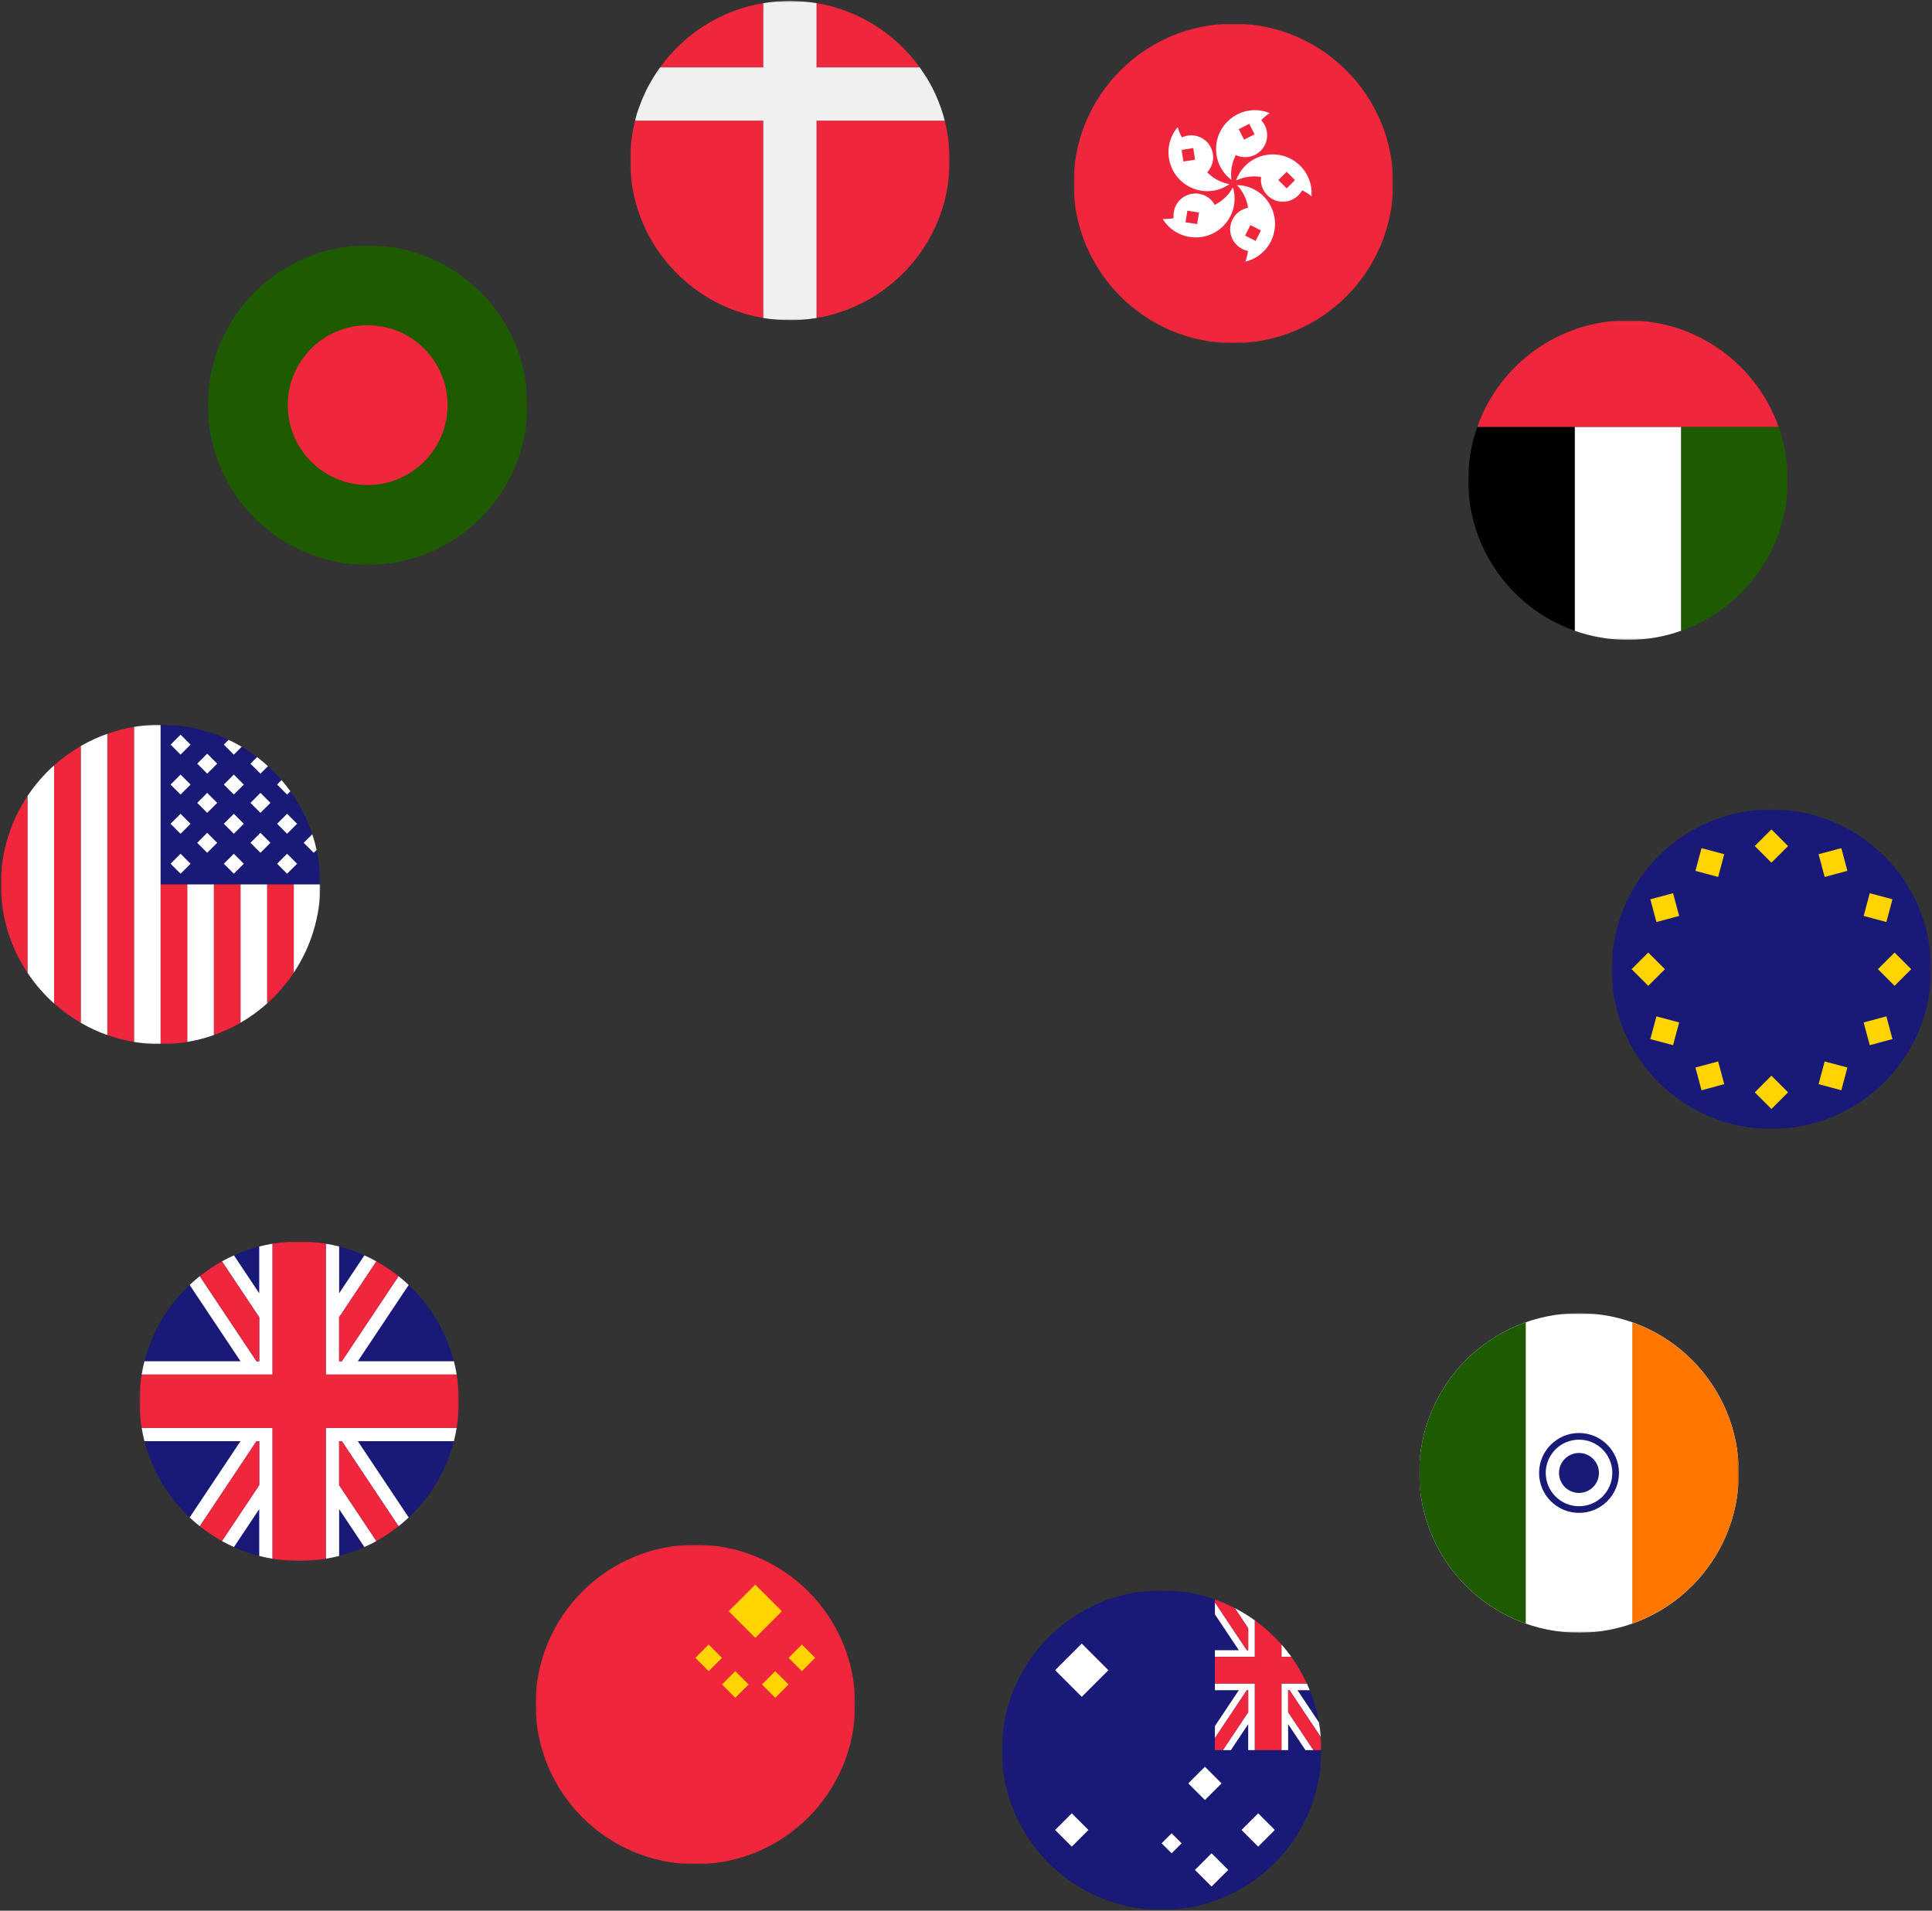 <svg width="1185" height="1172" viewBox="0 0 1185 1172" fill="none" xmlns="http://www.w3.org/2000/svg">
<rect x="0" y="0" width="1185" height="1172" fill="#333333" stroke="none"/>
<g clip-path="url(#clip0_22_2)">
<mask id="mask0_22_2" style="mask-type:luminance" maskUnits="userSpaceOnUse" x="900" y="196" width="197" height="197">
<path d="M1096.5 392.5L1096.5 196.5L900.5 196.5L900.5 392.5L1096.5 392.5Z" fill="white"/>
</mask>
<g mask="url(#mask0_22_2)">
<path d="M965.833 261.833L965.833 386.901C976.053 390.515 987.043 392.5 998.5 392.5C1009.96 392.5 1020.95 390.515 1031.17 386.901L1031.17 261.833L965.833 261.833Z" fill="white"/>
<path d="M1031.17 261.833L1031.17 386.901C1069.23 373.446 1096.5 337.166 1096.5 294.5C1096.5 283.043 1094.51 272.053 1090.9 261.833L1031.17 261.833Z" fill="#1E5B00"/>
<path d="M965.833 386.901L965.833 261.833L906.099 261.833C902.485 272.053 900.5 283.043 900.5 294.5C900.5 337.166 927.775 373.446 965.833 386.901Z" fill="black"/>
<path d="M906.099 261.833L1090.9 261.833C1077.45 223.775 1041.17 196.5 998.5 196.5C955.833 196.5 919.554 223.775 906.099 261.833Z" fill="#F0263C"/>
</g>
</g>
<g clip-path="url(#clip1_22_2)">
<mask id="mask1_22_2" style="mask-type:luminance" maskUnits="userSpaceOnUse" x="870" y="805" width="197" height="197">
<path d="M1066.5 1001.5L1066.5 805.5L870.5 805.5L870.5 1001.5L1066.5 1001.5Z" fill="white"/>
</mask>
<g mask="url(#mask1_22_2)">
<path d="M870.5 903.5C870.5 957.624 914.376 1001.5 968.5 1001.5C1022.62 1001.5 1066.5 957.624 1066.5 903.5C1066.5 849.376 1022.62 805.5 968.5 805.5C914.376 805.5 870.5 849.376 870.5 903.5Z" fill="white"/>
<path d="M988.917 903.5C988.917 914.776 979.776 923.917 968.5 923.917C957.224 923.917 948.084 914.776 948.084 903.5C948.084 892.224 957.224 883.083 968.5 883.083C979.776 883.083 988.917 892.224 988.917 903.5Z" fill="white"/>
<path d="M988.917 903.5C988.917 914.776 979.776 923.917 968.5 923.917C957.224 923.917 948.083 914.776 948.083 903.5C948.083 892.224 957.224 883.083 968.5 883.083C979.776 883.083 988.917 892.224 988.917 903.5ZM993 903.5C993 889.991 982.009 879 968.5 879C954.991 879 944 889.991 944 903.5C944 917.009 954.991 928 968.5 928C982.009 928 993 917.009 993 903.5Z" fill="#191977"/>
<path d="M1001.17 811.099L1001.17 995.901C1039.23 982.446 1066.5 946.166 1066.5 903.5C1066.5 860.834 1039.23 824.554 1001.17 811.099Z" fill="#FF7700"/>
<path d="M935.833 995.901L935.833 811.099C897.775 824.555 870.5 860.834 870.5 903.5C870.5 946.166 897.775 982.446 935.833 995.901Z" fill="#1E5B00"/>
<path d="M956.223 903.499C956.223 910.265 961.708 915.749 968.473 915.749C975.239 915.749 980.723 910.265 980.723 903.499C980.723 896.734 975.239 891.249 968.473 891.249C961.708 891.249 956.223 896.734 956.223 903.499Z" fill="#191977"/>
</g>
</g>
<g clip-path="url(#clip2_22_2)">
<mask id="mask2_22_2" style="mask-type:luminance" maskUnits="userSpaceOnUse" x="127" y="150" width="197" height="197">
<path d="M323.5 346.5L323.5 150.5L127.5 150.5L127.5 346.5L323.5 346.5Z" fill="white"/>
</mask>
<g mask="url(#mask2_22_2)">
<path d="M127.5 248.5C127.5 302.624 171.376 346.5 225.5 346.5C279.624 346.5 323.5 302.624 323.5 248.5C323.5 194.376 279.624 150.5 225.5 150.5C171.376 150.5 127.5 194.376 127.5 248.5Z" fill="#1E5B00"/>
<path d="M176.5 248.5C176.5 275.562 198.438 297.5 225.5 297.5C252.562 297.5 274.5 275.562 274.5 248.5C274.5 221.438 252.562 199.5 225.5 199.5C198.438 199.5 176.5 221.438 176.5 248.5Z" fill="#F0263C"/>
</g>
</g>
<g clip-path="url(#clip3_22_2)">
<mask id="mask3_22_2" style="mask-type:luminance" maskUnits="userSpaceOnUse" x="614" y="975" width="197" height="197">
<path d="M810.5 1171.5L810.5 975.5L614.5 975.5L614.5 1171.5L810.5 1171.5Z" fill="white"/>
</mask>
<g mask="url(#mask3_22_2)">
<path d="M614.5 1073.5C614.5 1127.62 658.376 1171.5 712.5 1171.5C766.624 1171.5 810.5 1127.62 810.5 1073.5C810.5 1019.38 766.624 975.5 712.5 975.5C658.376 975.5 614.5 1019.38 614.5 1073.5Z" fill="#191977"/>
<path d="M786 1073.5L790.083 1073.5L790.083 1057.6L800.685 1073.5L805.592 1073.5L790.083 1050.24L790.083 1036.75L790.907 1036.75L810.157 1065.62C809.913 1062.55 809.528 1059.52 809.007 1056.54L795.815 1036.75L803.349 1036.75C802.791 1035.37 802.201 1034.01 801.584 1032.67L786 1032.67L786 1073.5Z" fill="white"/>
<path d="M792.075 1016.33C790.174 1013.69 788.148 1011.15 786 1008.71L786 1016.33L792.075 1016.33Z" fill="white"/>
<path d="M745.167 1032.67L745.167 1036.75L759.852 1036.75L745.167 1058.78L745.167 1066.14L764.759 1036.75L765.583 1036.75L765.583 1050.24L750.074 1073.5L754.981 1073.5L765.583 1057.6L765.583 1073.5L769.667 1073.5L769.667 1032.67L745.167 1032.67Z" fill="white"/>
<path d="M769.667 993.925C768.33 992.964 766.969 992.036 765.584 991.141C765.482 991.076 765.38 991.011 765.278 990.946C762.702 989.295 760.044 987.763 757.31 986.354L765.583 998.764L765.583 1012.25L764.759 1012.25L745.167 982.861L745.167 990.222L759.852 1012.25L745.167 1012.25L745.167 1016.33L769.667 1016.33L769.667 993.925Z" fill="white"/>
<path d="M790.083 1036.75L790.083 1050.24L805.592 1073.5L810.5 1073.5C810.5 1070.85 810.364 1068.23 810.157 1065.62L790.908 1036.75L790.083 1036.75Z" fill="#F0263C"/>
<path d="M765.583 1036.75L764.759 1036.75L745.167 1066.14L745.167 1073.5L750.074 1073.5L765.583 1050.24L765.583 1036.75Z" fill="#F0263C"/>
<path d="M764.759 1012.25L765.583 1012.25L765.583 998.764L757.31 986.354C753.406 984.342 749.354 982.579 745.167 981.099L745.167 982.861L764.759 1012.25Z" fill="#F0263C"/>
<path d="M745.167 1016.33L745.167 1032.67L769.667 1032.67L769.667 1073.5L786 1073.5L786 1032.67L801.584 1032.67C798.935 1026.9 795.745 1021.43 792.075 1016.33L786 1016.33L786 1008.71C781.131 1003.19 775.653 998.233 769.667 993.925L769.667 1016.33L745.167 1016.33Z" fill="#F0263C"/>
<path d="M679.833 1024.5L663.5 1008.17L647.166 1024.5L663.5 1040.83L679.833 1024.5Z" fill="white"/>
<path d="M749.25 1093.92L739.042 1083.71L728.834 1093.92L739.042 1104.12L749.25 1093.92Z" fill="white"/>
<path d="M781.917 1122.5L771.708 1112.29L761.5 1122.5L771.708 1132.71L781.917 1122.5Z" fill="white"/>
<path d="M667.583 1122.5L657.375 1112.29L647.167 1122.5L657.375 1132.71L667.583 1122.5Z" fill="white"/>
<path d="M753.333 1147L743.125 1136.79L732.916 1147L743.125 1157.21L753.333 1147Z" fill="white"/>
<path d="M724.75 1130.67L718.625 1124.54L712.5 1130.67L718.625 1136.79L724.75 1130.67Z" fill="white"/>
</g>
</g>
<g clip-path="url(#clip4_22_2)">
<mask id="mask4_22_2" style="mask-type:luminance" maskUnits="userSpaceOnUse" x="328" y="947" width="197" height="197">
<path d="M524.5 1143.5L524.5 947.5L328.5 947.5L328.5 1143.5L524.5 1143.5Z" fill="white"/>
</mask>
<g mask="url(#mask4_22_2)">
<path d="M328.5 1045.5C328.5 1099.62 372.376 1143.5 426.5 1143.5C480.624 1143.5 524.5 1099.62 524.5 1045.5C524.5 991.376 480.624 947.5 426.5 947.5C372.376 947.5 328.5 991.376 328.5 1045.5Z" fill="#F0263C"/>
<path d="M479.583 988.334L463.25 972L446.916 988.334L463.25 1004.67L479.583 988.334Z" fill="#FFD400"/>
<path d="M500 1016.92L491.833 1008.75L483.667 1016.92L491.833 1025.08L500 1016.92Z" fill="#FFD400"/>
<path d="M442.833 1016.92L434.666 1008.75L426.5 1016.92L434.666 1025.08L442.833 1016.92Z" fill="#FFD400"/>
<path d="M459.167 1033.25L451 1025.08L442.834 1033.25L451 1041.42L459.167 1033.25Z" fill="#FFD400"/>
<path d="M483.667 1033.25L475.5 1025.08L467.333 1033.25L475.5 1041.42L483.667 1033.25Z" fill="#FFD400"/>
</g>
</g>
<g clip-path="url(#clip5_22_2)">
<mask id="mask5_22_2" style="mask-type:luminance" maskUnits="userSpaceOnUse" x="988" y="496" width="197" height="197">
<path d="M1184.5 692.5L1184.5 496.5L988.5 496.5L988.5 692.5L1184.5 692.5Z" fill="white"/>
</mask>
<g mask="url(#mask5_22_2)">
<path d="M988.5 594.5C988.5 648.624 1032.38 692.5 1086.5 692.5C1140.62 692.5 1184.5 648.624 1184.5 594.5C1184.5 540.376 1140.62 496.5 1086.5 496.5C1032.38 496.5 988.5 540.376 988.5 594.5Z" fill="#191977"/>
<path d="M1162.04 604.708L1172.25 594.5L1162.04 584.292L1151.83 594.5L1162.04 604.708Z" fill="#FFD400"/>
<path d="M1157.03 565.57L1160.76 551.625L1146.82 547.888L1143.08 561.833L1157.03 565.57Z" fill="#FFD400"/>
<path d="M1133.11 534.183L1129.38 520.238L1115.43 523.975L1119.17 537.919L1133.11 534.183Z" fill="#FFD400"/>
<path d="M1096.71 518.958L1086.5 508.75L1076.29 518.958L1086.5 529.167L1096.71 518.958Z" fill="#FFD400"/>
<path d="M1057.57 523.975L1043.63 520.238L1039.89 534.183L1053.83 537.919L1057.57 523.975Z" fill="#FFD400"/>
<path d="M1026.18 547.888L1012.24 551.625L1015.97 565.57L1029.92 561.833L1026.18 547.888Z" fill="#FFD400"/>
<path d="M1010.96 584.291L1000.75 594.5L1010.96 604.708L1021.17 594.5L1010.96 584.291Z" fill="#FFD400"/>
<path d="M1015.97 623.431L1012.24 637.375L1026.18 641.112L1029.92 627.167L1015.97 623.431Z" fill="#FFD400"/>
<path d="M1039.89 654.817L1043.63 668.762L1057.57 665.025L1053.83 651.081L1039.89 654.817Z" fill="#FFD400"/>
<path d="M1076.29 670.042L1086.5 680.25L1096.71 670.042L1086.5 659.834L1076.29 670.042Z" fill="#FFD400"/>
<path d="M1115.43 665.025L1129.38 668.762L1133.11 654.817L1119.17 651.081L1115.43 665.025Z" fill="#FFD400"/>
<path d="M1146.82 641.112L1160.76 637.375L1157.03 623.431L1143.08 627.167L1146.82 641.112Z" fill="#FFD400"/>
</g>
</g>
<g clip-path="url(#clip6_22_2)">
<mask id="mask6_22_2" style="mask-type:luminance" maskUnits="userSpaceOnUse" x="85" y="761" width="197" height="197">
<path d="M281.5 957.5L281.5 761.5L85.5 761.5L85.5 957.5L281.5 957.5Z" fill="white"/>
</mask>
<g mask="url(#mask6_22_2)">
<path d="M85.5 859.5C85.5 913.624 129.376 957.5 183.5 957.5C237.624 957.5 281.5 913.624 281.5 859.5C281.5 805.376 237.624 761.5 183.5 761.5C129.376 761.5 85.5 805.376 85.5 859.5Z" fill="#191977"/>
<path d="M219.463 835L250.676 788.181C248.679 786.3 246.604 784.502 244.454 782.791L209.648 835L208 835L208 808.028L230.878 773.711C228.483 772.385 226.02 771.169 223.508 770.043L208 793.305L208 764.588C205.323 763.899 202.594 763.344 199.833 762.881L199.833 843.166L280.119 843.166C279.656 840.406 279.101 837.677 278.412 835L219.463 835Z" fill="white"/>
<path d="M167.167 762.881C164.407 763.344 161.677 763.899 159 764.588L159 793.305L143.492 770.043C140.979 771.169 138.517 772.385 136.122 773.711L159 808.028L159 835L157.352 835L122.546 782.791C120.396 784.502 118.321 786.3 116.324 788.181L147.537 835L88.588 835C87.898 837.677 87.344 840.406 86.881 843.167L167.166 843.167L167.167 762.881Z" fill="white"/>
<path d="M199.833 956.12C202.593 955.656 205.323 955.102 208 954.413L208 925.695L223.508 948.957C226.021 947.832 228.483 946.616 230.878 945.29L208 910.972L208 884L209.648 884L244.454 936.209C246.603 934.498 248.678 932.7 250.676 930.819L219.463 884L278.412 884C279.101 881.323 279.656 878.594 280.119 875.833L199.833 875.833L199.833 956.12Z" fill="white"/>
<path d="M167.167 875.833L86.881 875.833C87.344 878.593 87.899 881.323 88.588 884L147.537 884L116.325 930.819C118.322 932.7 120.396 934.498 122.546 936.208L157.352 884L159 884L159 910.972L136.122 945.289C138.518 946.615 140.98 947.831 143.492 948.957L159 925.695L159 954.412C161.677 955.101 164.406 955.656 167.167 956.119L167.167 875.833Z" fill="white"/>
<path d="M208 835L209.648 835L244.454 782.791C240.199 779.406 235.665 776.36 230.878 773.71L208 808.028L208 835Z" fill="#F0263C"/>
<path d="M230.878 945.29C235.666 942.64 240.2 939.594 244.454 936.209L209.648 884L208 884L208 910.972L230.878 945.29Z" fill="#F0263C"/>
<path d="M136.122 773.711C131.334 776.36 126.8 779.406 122.546 782.791L157.352 835L159 835L159 808.028L136.122 773.711Z" fill="#F0263C"/>
<path d="M159 884L157.352 884L122.546 936.209C126.8 939.594 131.334 942.64 136.122 945.289L159 910.972L159 884Z" fill="#F0263C"/>
<path d="M199.833 956.119L199.833 875.834L280.119 875.834C281.012 870.519 281.5 865.068 281.5 859.5C281.5 853.932 281.012 848.481 280.119 843.167L199.834 843.167L199.834 762.881C194.519 761.988 189.068 761.5 183.5 761.5C177.932 761.5 172.481 761.988 167.167 762.881L167.167 843.166L86.881 843.166C85.989 848.481 85.5 853.932 85.5 859.5C85.5 865.067 85.989 870.519 86.881 875.833L167.167 875.833L167.167 956.119C172.481 957.011 177.932 957.499 183.5 957.499C189.068 957.499 194.519 957.012 199.833 956.119Z" fill="#F0263C"/>
</g>
</g>
<g clip-path="url(#clip7_22_2)">
<mask id="mask7_22_2" style="mask-type:luminance" maskUnits="userSpaceOnUse" x="0" y="444" width="197" height="197">
<path d="M196.5 640.5L196.5 444.5L0.5 444.5L0.5 640.5L196.5 640.5Z" fill="white"/>
</mask>
<g mask="url(#mask7_22_2)">
<path d="M194.183 521.338L192.416 523.104L186.291 516.979L191.542 511.728C188.395 502.208 183.832 493.339 178.096 485.362L176.083 487.375L169.958 481.25L172.694 478.514C170.086 475.494 167.318 472.616 164.365 469.934L159.75 474.549L153.625 468.424L157.664 464.385C154.652 462.1 151.5 459.993 148.229 458.062L143.417 462.875L137.292 456.75L140.223 453.819C127.562 447.851 113.425 444.5 98.5 444.5L98.5 542.5L196.5 542.5C196.5 535.231 195.684 528.156 194.183 521.338Z" fill="#191977"/>
<path d="M180.167 596.663C190.479 581.145 196.5 562.529 196.5 542.5L180.167 542.5L180.167 596.663Z" fill="white"/>
<path d="M163.833 542.5L163.833 615.526C170.043 609.967 175.537 603.629 180.167 596.663L180.167 542.5L163.833 542.5Z" fill="#F0263C"/>
<path d="M147.5 542.5L147.5 627.357C153.352 623.97 158.827 620.008 163.833 615.526L163.833 542.5L147.5 542.5Z" fill="white"/>
<path d="M131.167 542.5L131.167 634.901C136.875 632.883 142.333 630.347 147.5 627.357L147.5 542.5L131.167 542.5Z" fill="#F0263C"/>
<path d="M114.833 542.5L114.833 639.119C120.454 638.176 125.913 636.759 131.166 634.902L131.167 542.5L114.833 542.5Z" fill="white"/>
<path d="M98.5 542.5L98.5 640.5C104.068 640.5 109.519 640.012 114.833 639.119L114.833 542.5L98.5 542.5Z" fill="#F0263C"/>
<path d="M98.5 542.5L98.5 444.5C92.932 444.5 87.481 444.988 82.167 445.881L82.167 639.119C87.481 640.011 92.932 640.5 98.5 640.5L98.5 542.5Z" fill="white"/>
<path d="M65.833 450.099L65.833 634.901C71.087 636.759 76.545 638.176 82.166 639.119L82.166 445.881C76.545 446.824 71.086 448.242 65.833 450.099Z" fill="#F0263C"/>
<path d="M49.5 457.643L49.5 627.357C54.667 630.347 60.125 632.884 65.833 634.902L65.833 450.099C60.125 452.117 54.667 454.653 49.5 457.643Z" fill="white"/>
<path d="M33.167 469.474L33.167 615.526C38.173 620.008 43.648 623.97 49.5 627.357L49.5 457.643C43.648 461.03 38.173 464.992 33.167 469.474Z" fill="#F0263C"/>
<path d="M16.833 488.337L16.833 596.663C21.462 603.629 26.957 609.967 33.166 615.526L33.166 469.474C26.957 475.033 21.463 481.371 16.833 488.337Z" fill="white"/>
<path d="M0.5 542.5C0.5 562.529 6.521 581.145 16.833 596.663L16.833 488.337C6.521 503.855 0.5 522.471 0.5 542.5Z" fill="#F0263C"/>
<path d="M133.208 468.424L127.083 462.299L120.958 468.424L127.083 474.549L133.208 468.424Z" fill="white"/>
<path d="M133.208 492.479L127.083 486.354L120.958 492.479L127.083 498.604L133.208 492.479Z" fill="white"/>
<path d="M133.208 516.979L127.083 510.854L120.958 516.979L127.083 523.104L133.208 516.979Z" fill="white"/>
<path d="M165.875 492.479L159.75 486.354L153.625 492.479L159.75 498.604L165.875 492.479Z" fill="white"/>
<path d="M165.875 516.979L159.75 510.854L153.625 516.979L159.75 523.104L165.875 516.979Z" fill="white"/>
<path d="M116.875 456.75L110.75 450.625L104.625 456.75L110.75 462.875L116.875 456.75Z" fill="white"/>
<path d="M116.875 481.25L110.75 475.125L104.625 481.25L110.75 487.375L116.875 481.25Z" fill="white"/>
<path d="M116.875 505.305L110.75 499.18L104.625 505.305L110.75 511.43L116.875 505.305Z" fill="white"/>
<path d="M116.875 529.805L110.75 523.68L104.625 529.805L110.75 535.93L116.875 529.805Z" fill="white"/>
<path d="M149.542 481.25L143.417 475.125L137.292 481.25L143.417 487.375L149.542 481.25Z" fill="white"/>
<path d="M149.542 505.305L143.417 499.18L137.292 505.305L143.417 511.43L149.542 505.305Z" fill="white"/>
<path d="M149.542 529.805L143.417 523.68L137.292 529.805L143.417 535.93L149.542 529.805Z" fill="white"/>
<path d="M182.208 505.305L176.083 499.18L169.958 505.305L176.083 511.43L182.208 505.305Z" fill="white"/>
<path d="M182.208 529.805L176.083 523.68L169.958 529.805L176.083 535.93L182.208 529.805Z" fill="white"/>
<path d="M159.75 474.55L164.365 469.935C162.219 467.985 159.978 466.14 157.665 464.386L153.625 468.425L159.75 474.55Z" fill="white"/>
<path d="M143.417 462.875L148.229 458.062C145.634 456.531 142.966 455.111 140.224 453.819L137.292 456.75L143.417 462.875Z" fill="white"/>
<path d="M176.084 487.375L178.096 485.362C176.396 482.998 174.593 480.715 172.694 478.515L169.958 481.25L176.084 487.375Z" fill="white"/>
<path d="M192.417 523.104L194.183 521.338C193.464 518.07 192.58 514.865 191.543 511.728L186.292 516.979L192.417 523.104Z" fill="white"/>
</g>
</g>
<g clip-path="url(#clip8_22_2)">
<mask id="mask8_22_2" style="mask-type:luminance" maskUnits="userSpaceOnUse" x="386" y="0" width="197" height="197">
<path d="M582.5 0.5L582.5 196.5L386.5 196.5L386.5 0.5L582.5 0.5Z" fill="white"/>
</mask>
<g mask="url(#mask8_22_2)">
<path d="M564.125 41.335C549.223 20.712 526.762 6.215 500.835 1.927L500.835 41.335L564.125 41.335ZM500.835 195.073C547.177 187.312 582.5 147.09 582.5 98.5C582.5 90.127 581.477 81.76 579.437 74L500.835 74L500.835 195.073ZM468.171 1.927C442.238 6.215 419.783 20.712 404.875 41.335L468.171 41.335L468.171 1.927ZM389.562 74C387.523 81.76 386.5 90.127 386.5 98.5C386.5 147.09 421.823 187.312 468.171 195.073L468.171 74L389.562 74Z" fill="#F0263C"/>
<path d="M492.665 196.09C495.4 195.85 498.125 195.511 500.835 195.073L500.835 74L579.437 74C578.825 71.14 577.802 68.487 576.987 65.835C574.948 60.115 572.498 54.602 569.435 49.5C567.8 46.64 565.962 43.987 564.125 41.335L500.835 41.335L500.835 1.927C495.433 1.051 489.973 0.574 484.5 0.5C479.027 0.566 473.566 1.043 468.165 1.927L468.165 41.335L404.875 41.335C403.038 43.987 401.2 46.64 399.565 49.5C396.502 54.602 394.052 60.115 392.012 65.835C390.99 68.487 390.175 71.14 389.562 74L468.165 74L468.165 195.073C473.567 195.948 479.027 196.425 484.5 196.5C487.152 196.5 490.012 196.298 492.665 196.09Z" fill="#F0F0F0"/>
</g>
</g>
<g clip-path="url(#clip9_22_2)">
<mask id="mask9_22_2" style="mask-type:luminance" maskUnits="userSpaceOnUse" x="658" y="14" width="197" height="197">
<path d="M854.5 210.5L854.5 14.5L658.5 14.5L658.5 210.5L854.5 210.5Z" fill="white"/>
</mask>
<g mask="url(#mask9_22_2)">
<path d="M658.5 112.5C658.5 166.624 702.376 210.5 756.5 210.5C810.624 210.5 854.5 166.624 854.5 112.5C854.5 58.376 810.624 14.5 756.5 14.5C702.376 14.5 658.5 58.376 658.5 112.5Z" fill="#F0263C"/>
<path d="M758.157 110.727C761.627 109.067 765.421 108.199 769.262 108.199C770.257 108.199 771.298 108.272 772.537 108.43L773.48 108.551L773.412 109.754C773.401 109.92 773.389 110.086 773.389 110.255C773.389 117.685 779.433 123.729 786.863 123.729C791.453 123.729 795.685 121.416 798.184 117.543L798.682 116.771L799.502 117.185C801.267 118.076 802.905 119.145 804.394 120.375C804.451 119.734 804.479 119.123 804.479 118.537C804.479 111.279 801.218 104.503 795.533 99.945C795.129 99.608 794.724 99.304 794.303 99.024C790.259 96.196 785.545 94.709 780.651 94.709C770.381 94.709 761.443 101.186 758.157 110.727Z" fill="white"/>
<path d="M756.352 99.034C756.66 98.088 757.051 97.121 757.586 95.99L757.991 95.131L759.109 95.566C759.265 95.628 759.421 95.691 759.583 95.744C763.007 96.857 766.657 96.57 769.864 94.936C773.072 93.302 775.45 90.516 776.562 87.094C777.981 82.725 777.089 77.987 774.178 74.415L773.598 73.702L774.245 73.05C775.639 71.648 777.162 70.42 778.791 69.384C778.198 69.132 777.628 68.917 777.068 68.735C770.166 66.492 762.713 67.499 756.622 71.499C756.175 71.778 755.762 72.069 755.367 72.383C751.427 75.355 748.556 79.378 747.043 84.034C743.868 93.804 747.267 104.305 755.325 110.377C754.817 106.561 755.166 102.685 756.352 99.034Z" fill="white"/>
<path d="M743.647 108.478C742.843 107.895 742.045 107.223 741.133 106.366L740.439 105.713L741.196 104.791C741.306 104.66 741.416 104.53 741.516 104.391C745.885 98.379 744.547 89.936 738.536 85.569C734.823 82.871 730.04 82.254 725.741 83.919L724.884 84.251L724.465 83.433C723.562 81.675 722.864 79.847 722.382 77.977C721.96 78.462 721.579 78.938 721.234 79.414C716.968 85.286 715.622 92.685 717.543 99.715C717.671 100.225 717.82 100.709 717.997 101.183C719.605 105.847 722.545 109.821 726.505 112.699C734.814 118.736 745.852 118.75 754.118 112.962C750.333 112.263 746.753 110.735 743.647 108.478Z" fill="white"/>
<path d="M756.203 114.909C754.369 118.292 751.809 121.225 748.704 123.481C747.899 124.066 747.013 124.619 745.917 125.22L745.081 125.677L744.437 124.67C744.347 124.527 744.259 124.383 744.158 124.246C742.043 121.334 738.919 119.418 735.364 118.855C731.809 118.292 728.248 119.147 725.336 121.262C721.621 123.96 719.549 128.33 719.812 132.921L719.863 133.838L718.957 133.986C717.008 134.302 715.053 134.4 713.124 134.281C713.456 134.834 713.791 135.343 714.136 135.817C718.402 141.69 725.024 145.256 732.301 145.599C732.828 145.636 733.332 145.643 733.837 145.622C738.771 145.533 743.459 143.966 747.419 141.09C755.728 135.052 759.151 124.559 756.203 114.909Z" fill="white"/>
<path d="M758.698 113.527C761.349 116.316 763.348 119.656 764.535 123.307C764.841 124.251 765.092 125.264 765.327 126.495L765.504 127.428L764.335 127.736C764.174 127.777 764.015 127.817 763.855 127.869C760.433 128.98 757.647 131.359 756.013 134.566C754.378 137.774 754.09 141.424 755.203 144.848C756.621 149.212 760.128 152.522 764.584 153.702L765.473 153.937L765.332 154.845C765.03 156.798 764.52 158.688 763.811 160.484C764.438 160.34 765.026 160.178 765.585 159.997C772.488 157.754 777.926 152.558 780.502 145.743C780.7 145.253 780.863 144.777 780.998 144.29C782.44 139.569 782.396 134.625 780.884 129.971C777.71 120.203 768.788 113.704 758.698 113.527Z" fill="white"/>
<path d="M794.271 110.458L789.167 105.354L784.063 110.458L789.167 115.562L794.271 110.458Z" fill="#F0263C"/>
<path d="M766.23 75.947L759.799 79.224L763.076 85.655L769.507 82.378L766.23 75.947Z" fill="#F0263C"/>
<path d="M724.743 91.951L725.872 99.08L733.001 97.951L731.872 90.822L724.743 91.951Z" fill="#F0263C"/>
<path d="M727.143 136.353L734.272 137.482L735.402 130.353L728.272 129.224L727.143 136.353Z" fill="#F0263C"/>
<path d="M770.113 147.791L773.391 141.36L766.959 138.083L763.682 144.514L770.113 147.791Z" fill="#F0263C"/>
</g>
</g>
<defs>
<clipPath id="clip0_22_2">
<rect width="196" height="196" fill="white" transform="translate(1096.5 196.5) rotate(90)"/>
</clipPath>
<clipPath id="clip1_22_2">
<rect width="196" height="196" fill="white" transform="translate(1066.5 805.5) rotate(90)"/>
</clipPath>
<clipPath id="clip2_22_2">
<rect width="196" height="196" fill="white" transform="translate(323.5 150.5) rotate(90)"/>
</clipPath>
<clipPath id="clip3_22_2">
<rect width="196" height="196" fill="white" transform="translate(810.5 975.5) rotate(90)"/>
</clipPath>
<clipPath id="clip4_22_2">
<rect width="196" height="196" fill="white" transform="translate(524.5 947.5) rotate(90)"/>
</clipPath>
<clipPath id="clip5_22_2">
<rect width="196" height="196" fill="white" transform="translate(1184.5 496.5) rotate(90)"/>
</clipPath>
<clipPath id="clip6_22_2">
<rect width="196" height="196" fill="white" transform="translate(281.5 761.5) rotate(90)"/>
</clipPath>
<clipPath id="clip7_22_2">
<rect width="196" height="196" fill="white" transform="translate(196.5 444.5) rotate(90)"/>
</clipPath>
<clipPath id="clip8_22_2">
<rect width="196" height="196" fill="white" transform="translate(582.5 0.5) rotate(90)"/>
</clipPath>
<clipPath id="clip9_22_2">
<rect width="196" height="196" fill="white" transform="translate(854.5 14.5) rotate(90)"/>
</clipPath>
</defs>
</svg>
